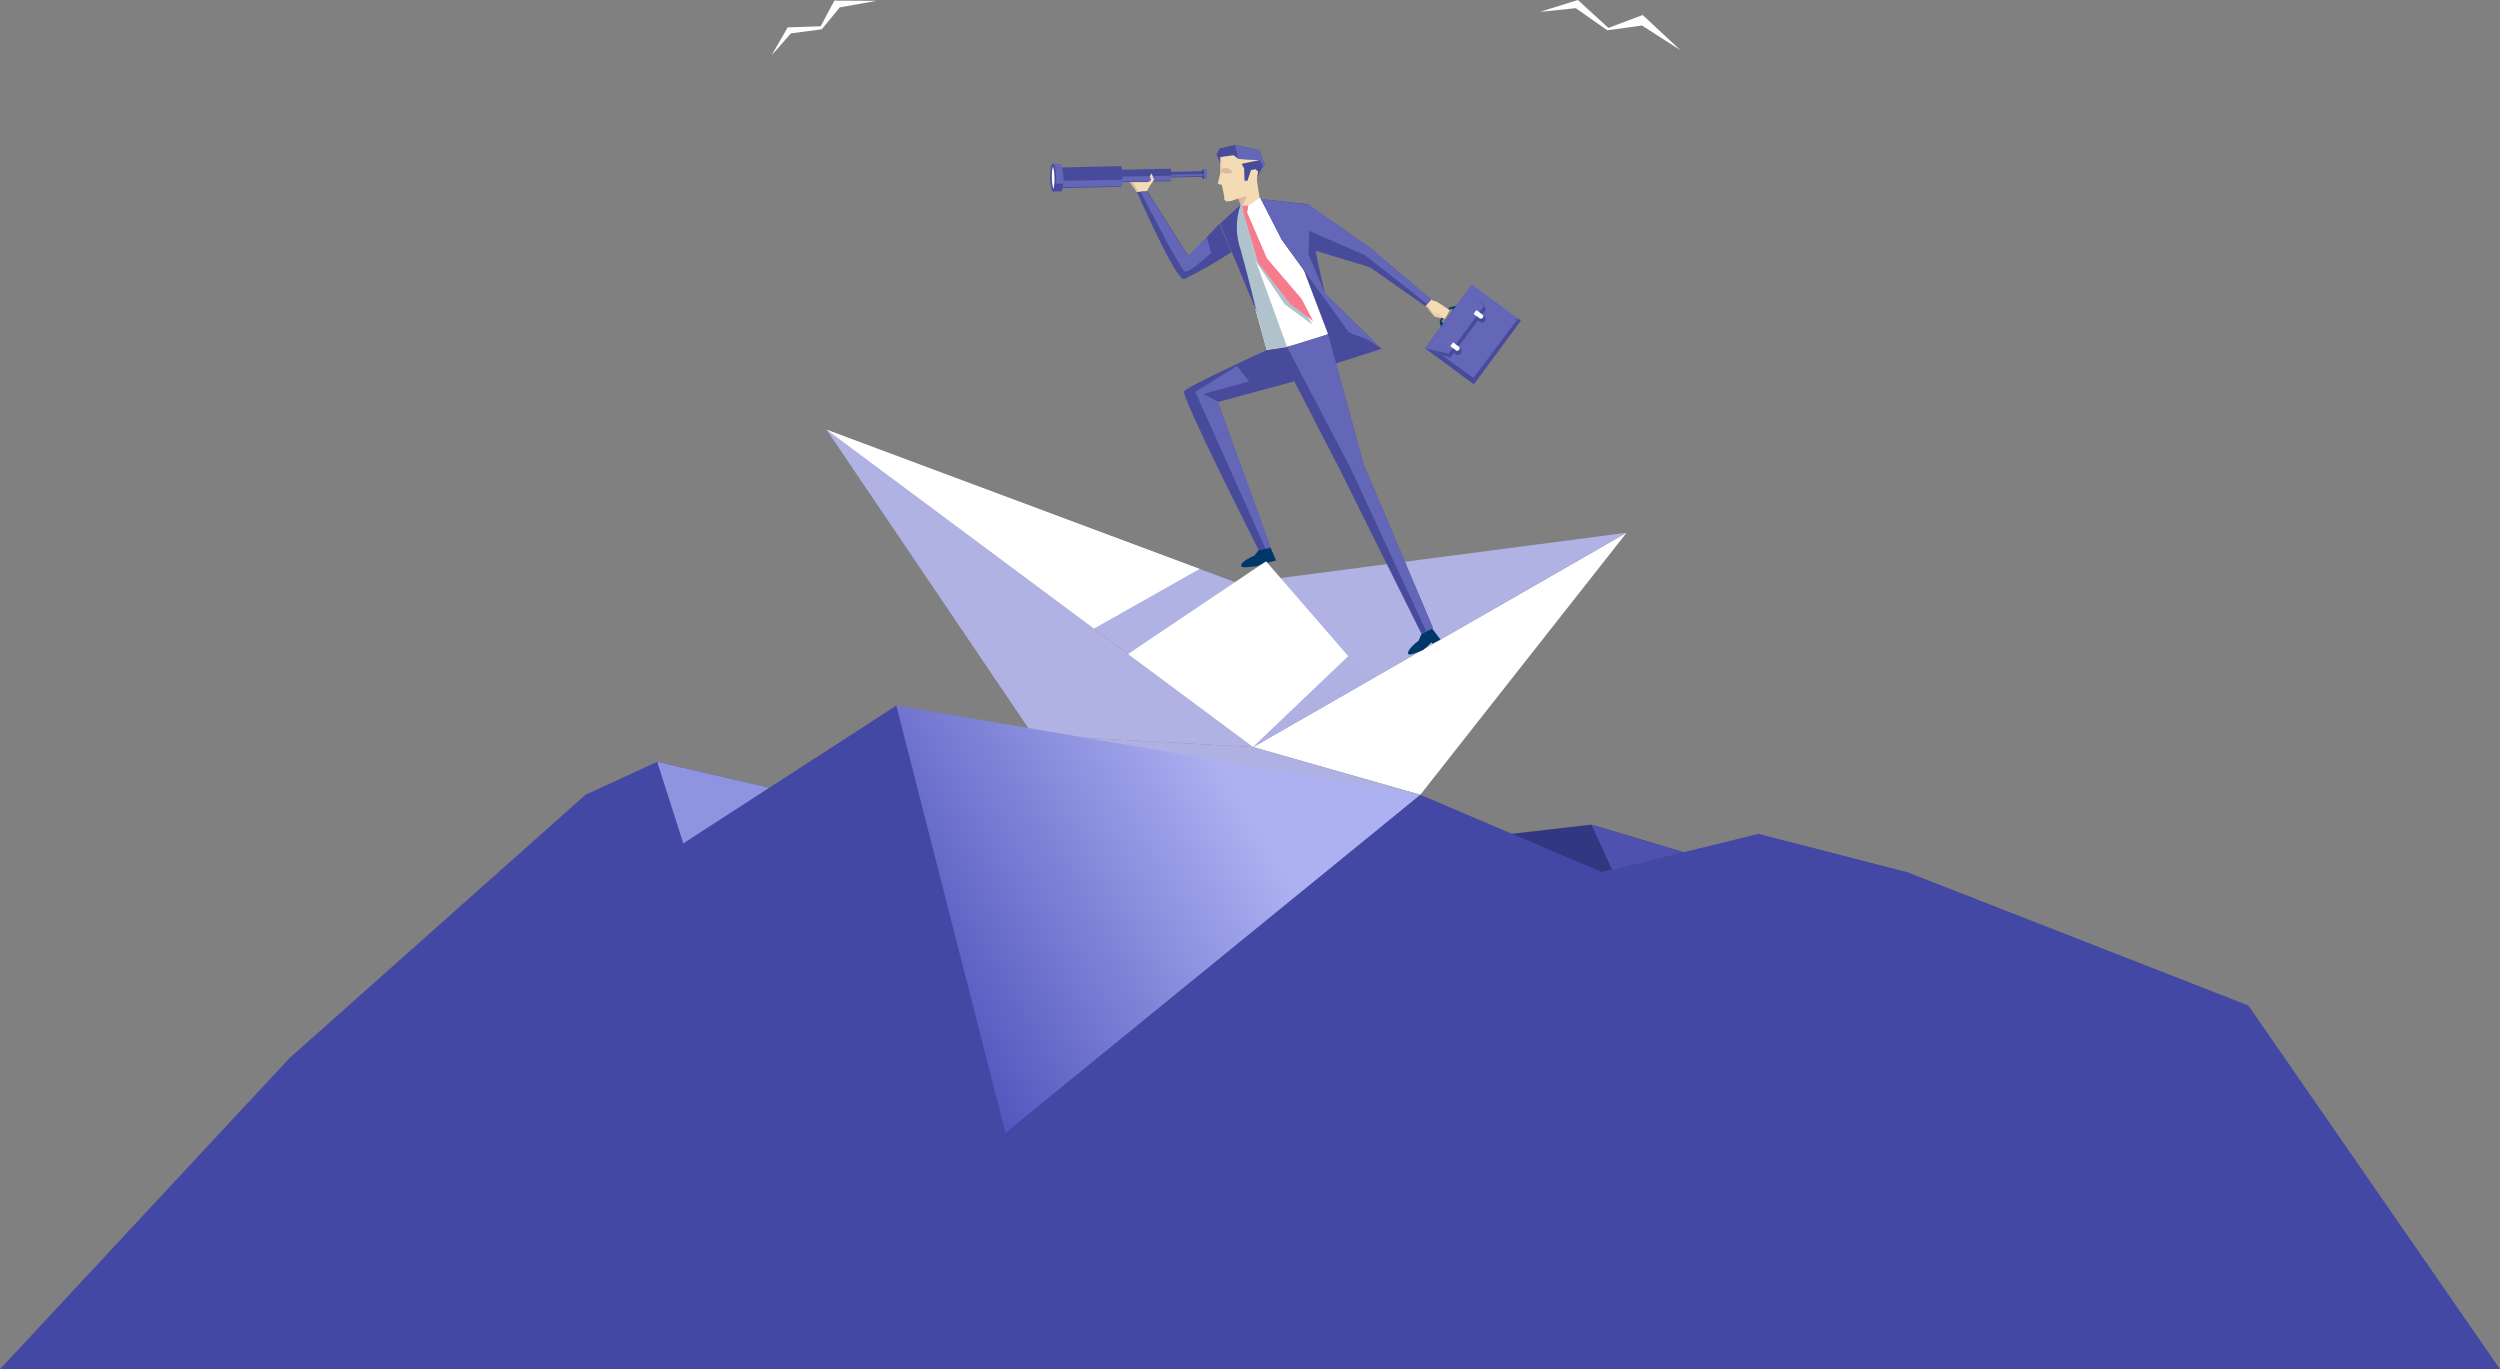 <svg width="1070" height="586" viewBox="0 0 1070 586" fill="none" xmlns="http://www.w3.org/2000/svg">
<rect x="0" y="0" width="1070" height="586" fill="#808080" stroke="none"/>
<path d="M536.328 319.76L696.188 228.008L607.903 340.155L536.328 319.76Z" fill="white"/>
<path d="M536.328 319.76L442.119 314.584L532.836 328.608L607.903 340.155L536.328 319.76Z" fill="#AFB1E3"/>
<path d="M536.328 319.76L353.747 183.902L442.119 314.584L536.328 319.76Z" fill="#AFB2E3"/>
<path d="M547.469 247.474L696.188 228.008L536.328 319.76L547.469 247.474Z" fill="#AFB2E3"/>
<path d="M353.747 183.902L528.592 249.155L536.328 319.76L353.747 183.902Z" fill="#AFB2E3"/>
<path d="M482.792 279.945L541.855 240.218L577.09 280.874L536.328 319.76L482.792 279.945Z" fill="white"/>
<path d="M577.089 280.875L586.683 290.872L536.329 319.76L577.089 280.875Z" fill="#AFB1E3"/>
<path d="M513.428 243.492L468.202 269.062L353.748 183.902L513.428 243.492Z" fill="white"/>
<path d="M528.99 81.975L531.024 87.549L530.979 91.354L540.175 89.054L539.291 85.691L537.876 76.755L528.99 81.975Z" fill="#F3DCB3"/>
<path d="M539.158 69.632L537.478 79.719L533.72 83.789L526.603 86.089L524.79 86.178L523.906 85.293L524.039 84.275L522.934 79.144L521.253 78.613L522.182 74.543L522.314 67.243L526.558 64.279L537.169 65.031L539.158 69.632Z" fill="#F3DCB3"/>
<path d="M591.325 149.307L571.829 155.545L557.196 113.296L567.054 125.595L585.135 144.971L591.325 149.307Z" fill="#484B9B"/>
<path d="M538.893 235.264L536.815 237.874C536.815 237.874 530.847 240.174 531.244 242.298C531.244 243.271 536.196 242.519 538.096 242.298C539.504 241.705 540.851 240.979 542.12 240.13L542.385 240.838L546.143 239.909L543.844 234.468L538.893 235.264Z" fill="#00376A"/>
<path d="M608.478 271.186L607.152 274.238C607.152 274.238 601.935 277.999 602.73 279.901C603.172 280.83 607.594 278.883 609.273 278.043C610.5 277.115 611.625 276.063 612.633 274.902L613.075 275.522L616.524 273.707L612.899 268.974L608.478 271.186Z" fill="#00376A"/>
<path d="M568.424 143.069L550.873 148.511L542.164 149.793L527.487 96.883L531.024 87.549L532.084 88.567L534.118 88.08L539.114 84.673L539.645 85.16L547.071 86.709L568.424 143.069Z" fill="white"/>
<path d="M553.968 163.198L573.73 201.554L608.345 271.186L613.296 268.797L583.544 198.546L568.424 143.069L556.399 147.493L542.164 149.838C542.164 149.838 508.123 165.322 506.797 167.533C505.471 169.746 538.716 235.441 538.716 235.441L543.844 234.468L521.209 172.09L553.968 163.198Z" fill="#484B9B"/>
<path d="M533.676 90.956L534.251 87.992L531.599 88.08L532.041 91.265L537.655 112.102L549.813 130.196L561.705 138.911L554.764 127.321L538.318 110.2L533.676 90.956Z" fill="#B0C2CC"/>
<path d="M533.764 90.912L534.251 87.992L531.598 88.08L532.217 91.265L538.583 112.5L552.244 130.063L562.058 137.451L557.019 127.851L542.253 110.598L533.764 90.912Z" fill="#F77B8C"/>
<path d="M542.164 149.793L550.874 148.511L537.655 112.102L532.085 90.646L531.599 88.08L531.024 87.549L529.697 89.938L527.885 97.99L542.164 149.793Z" fill="#B0C2CC"/>
<path d="M567.054 125.595L563.916 111.792L559.716 87.417L539.645 85.16L548.574 102.591L577.355 142.273L585.755 145.547L591.325 149.307L567.054 125.595Z" fill="#484B9B"/>
<path d="M531.023 87.549L522.182 95.734L537.875 133.514C537.875 133.514 534.428 119.18 531.023 106.97C528.805 100.687 528.805 93.833 531.023 87.549Z" fill="#484B9B"/>
<path d="M559.715 87.417L586.55 106.174L612.545 128.205L610.202 131.125L586.285 114.358L561.572 106.882L559.715 87.417Z" fill="#484B9B"/>
<path d="M531.421 70.119L532.483 72.066L532.659 77.33L533.897 77.375L535.444 72.773L537.346 72.42L538.539 73.481L538.053 76.225L540.529 70.96L539.246 68.482L531.421 70.119Z" fill="#484B9B"/>
<path d="M630.804 164.481L650.918 137.23L630.052 121.79L623.598 130.505L609.937 149.042L630.804 164.481Z" fill="#6467B8"/>
<path d="M620.503 131.479L616.17 137.318L616.656 139.929L617.85 138.335L616.744 137.628L620.989 131.877L622.006 132.673L623.332 130.903L620.503 131.479Z" fill="#00376A"/>
<path d="M609.937 149.042L629.831 122.145L636.064 132.364L634.384 134.62L635.18 135.195C635.515 135.457 635.734 135.839 635.791 136.261C635.849 136.681 635.741 137.109 635.489 137.451C635.332 137.664 635.125 137.836 634.886 137.952C634.647 138.068 634.384 138.124 634.119 138.114C633.805 138.079 633.503 137.973 633.235 137.805L632.483 137.23L624.172 148.467L624.924 149.042C625.098 149.165 625.245 149.321 625.357 149.502C625.469 149.683 625.544 149.884 625.577 150.095C625.61 150.306 625.6 150.52 625.549 150.727C625.498 150.933 625.405 151.128 625.277 151.298C625.115 151.503 624.906 151.667 624.668 151.775C624.429 151.883 624.168 151.931 623.907 151.917C623.588 151.902 623.281 151.795 623.022 151.608L622.271 151.032L620.68 153.156L609.937 149.042Z" fill="#484B9B"/>
<path d="M630.052 121.79L635.003 131.169L620.061 151.387L609.937 149.042L630.052 121.79Z" fill="#6467B8"/>
<path d="M634.649 135.991C634.806 135.774 634.872 135.503 634.83 135.238C634.789 134.972 634.644 134.734 634.428 134.576L631.909 132.718L630.715 134.355L633.235 136.213C633.455 136.359 633.723 136.418 633.985 136.377C634.247 136.336 634.484 136.198 634.649 135.991Z" fill="white"/>
<path d="M624.437 149.793C624.611 149.599 624.708 149.347 624.708 149.085C624.708 148.825 624.611 148.573 624.437 148.378L621.918 146.52L620.724 148.156L623.244 150.014C623.438 150.119 623.662 150.153 623.879 150.113C624.096 150.073 624.293 149.96 624.437 149.793Z" fill="white"/>
<path d="M650.918 137.23L649.681 136.345L630.627 161.738L616.657 151.608L609.937 149.042L630.804 164.481L650.918 137.23Z" fill="#484B9B"/>
<path d="M528.017 66.447L522.314 67.244L522.27 70.031L520.678 66.049L521.961 63.528L528.548 62.023L539.069 64.28L541.324 70.65L539.688 72.773L540.528 70.96L539.246 68.482L530.05 68.04L528.017 66.447Z" fill="#484B9B"/>
<path d="M610.158 131.036L610.954 131.611L611.838 132.939L614.181 135.637L617.629 136.168L615.949 135.062L615.065 134.619L614.357 133.956C614.357 133.956 618.115 136.566 618.293 136.522C618.529 136.317 618.685 136.035 618.735 135.726C619.101 135.491 619.37 135.129 619.486 134.708C619.486 134.708 620.061 134 619.972 133.735C619.883 133.469 620.768 133.027 620.635 132.85C620.503 132.673 614.712 129.001 614.712 129.001L613.297 128.647L612.545 128.205L610.158 131.036Z" fill="#F3DCB3"/>
<path d="M568.424 143.069L550.873 148.511L578.017 200.315L610.423 270.169L613.296 268.797L583.544 198.546L568.424 143.069Z" fill="#6467B8"/>
<path d="M521.209 171.869L514.976 168.64L534.649 163.243L529.344 156.651L511.571 167.711L541.59 234.689L543.844 234.247L521.209 171.869Z" fill="#6467B8"/>
<path d="M610.158 131.036L610.644 130.505L611.219 131.213L614.181 135.195L616.922 135.681L617.629 136.168L614.225 135.637L611.838 132.939L610.954 131.611L610.158 131.036Z" fill="#DDB9A2"/>
<path d="M618.292 136.522L613.518 133.116L614.357 133.956C614.357 133.956 617.938 136.566 618.292 136.522Z" fill="#DDB9A2"/>
<path d="M528.547 62.023L539.069 64.28L541.324 70.65L539.688 72.773L540.528 70.96L539.246 68.482L530.051 68.04L528.547 62.023Z" fill="#6467B8"/>
<path d="M577.355 142.273L556.311 113.208L548.575 102.591L539.645 85.16L560.113 87.682L586.55 106.174L612.545 128.205L610.909 130.151L584.207 109.226L560.334 98.83L560.069 108.916L567.054 125.595L591.325 149.307L585.755 145.547L577.355 142.273Z" fill="#6467B8"/>
<path d="M533.809 83.789L531.599 88.081L531.024 87.549L530.007 84.851L533.809 83.789Z" fill="#DDB9A2"/>
<path d="M522.668 72.729L522.756 67.376L528.018 66.447L522.314 67.244L522.182 74.543L522.713 73.747L524.923 74.322L527.576 74.012L526.515 72.42L523.818 71.712L522.668 72.729Z" fill="#DDB9A2"/>
<path d="M522.933 79.144L521.254 78.657L523.641 78.834L522.933 79.144Z" fill="#DDB9A2"/>
<path d="M494.182 73.683L515.354 73.225L515.406 75.657L494.235 76.116L494.182 73.683Z" fill="#484B9B"/>
<path d="M515.55 74.543C515.55 75.693 515.55 76.666 515.064 76.666C514.578 76.666 514.533 75.737 514.489 74.543C514.445 73.348 514.489 72.419 514.975 72.419C515.462 72.419 515.506 73.348 515.55 74.543Z" fill="#204B86"/>
<path d="M514.976 72.419H516.257C516.766 73.774 516.766 75.267 516.257 76.622H515.152C515.397 75.225 515.337 73.791 514.976 72.419Z" fill="#6467B8"/>
<path d="M501.271 75.649L515.064 75.206C515.109 74.972 515.109 74.732 515.064 74.499L501.315 74.764L501.271 75.649Z" fill="#6467B8"/>
<path d="M479.962 72.641L501.138 72.198C501.381 73.974 501.381 75.775 501.138 77.551L480.006 77.993L479.962 72.641Z" fill="#484B9B"/>
<path d="M501.271 77.241C501.271 76.667 501.271 75.959 501.271 75.251L479.918 75.56V77.684L501.271 77.241Z" fill="#6467B8"/>
<path d="M453.967 71.668L479.918 71.093C480.626 73.999 480.626 77.034 479.918 79.941L453.967 80.515V71.668Z" fill="#484B9B"/>
<path d="M480.227 79.631C480.368 78.752 480.457 77.866 480.493 76.976L453.967 77.375V80.162L480.227 79.631Z" fill="#6467B8"/>
<path d="M450.696 70.075H453.923C455.436 73.903 455.592 78.135 454.365 82.063H451.138L450.696 70.075Z" fill="#6467B8"/>
<path d="M454.365 81.754C454.734 80.741 454.972 79.686 455.072 78.613H451.005V81.886L454.365 81.754Z" fill="#484B9B"/>
<path d="M452.066 76.091C452.066 79.409 451.579 82.108 450.873 82.108C450.165 82.108 449.502 79.454 449.458 76.136C449.413 72.817 449.9 70.075 450.652 70.075C451.403 70.075 451.978 72.729 452.066 76.091Z" fill="#484B9B"/>
<path d="M450.873 80.957C450.398 79.38 450.175 77.738 450.209 76.091C450.094 74.456 450.243 72.813 450.651 71.225C451.125 72.802 451.349 74.445 451.315 76.091C451.384 77.726 451.235 79.362 450.873 80.957Z" fill="white"/>
<path d="M521.961 95.733L508.698 109.713L491.014 81.798L486.594 82.108C486.594 82.108 503.305 120.331 506.797 119.445C513.814 116.044 520.594 112.172 527.089 107.855L521.961 95.733Z" fill="#484B9B"/>
<path d="M486.505 82.108L483.632 77.949H491.412L492.739 77.02C492.739 77.02 492.031 75.781 492.252 75.207C492.421 74.85 492.645 74.521 492.915 74.233L493.933 76.976L492.429 79.055L490.749 81.931L486.505 82.108Z" fill="#F3DCB3"/>
<path d="M486.505 82.108L487.3 82.019L484.781 77.905L483.631 77.949L486.505 82.108Z" fill="#DDB9A2"/>
<path d="M516.523 101.396L518.335 108.253C518.335 108.253 509.007 117.101 507.062 116.172C505.117 115.243 488.14 82.019 488.14 82.019L490.749 81.798L508.432 109.713L516.523 101.396Z" fill="#6467B8"/>
<path d="M684.827 373.511L752.511 356.921L816.88 373.511L871.487 455.7L684.827 373.511Z" fill="#4448A5"/>
<path d="M646.542 356.921L681.114 352.939L720.592 364.751L684.827 373.511L646.542 356.921Z" fill="#333681"/>
<path d="M342.076 340.155L281.283 326.042L250.605 340.155L123.895 452.882L6.10352e-05 586H281.283L342.076 340.155Z" fill="url(#paint0_linear)"/>
<path d="M383.63 301.977L427.928 490.347L607.903 340.155L383.63 301.977Z" fill="url(#paint1_linear)"/>
<path d="M607.903 340.155L306.217 586H866.559L607.903 340.155Z" fill="#4448A5"/>
<path d="M607.903 340.155L787.013 586H962.296L889.085 459.926L607.903 340.155Z" fill="#4448A5"/>
<path d="M752.511 356.921L892.605 586H1070L962.296 430.344L816.88 373.511L752.511 356.921Z" fill="#4448A5"/>
<path d="M720.592 364.751L681.113 352.939L689.999 372.227L720.592 364.751Z" fill="#4E52AE"/>
<path d="M281.283 326.042L298.572 380.103L342.076 340.155L281.283 326.042Z" fill="#9093E0"/>
<path d="M250.605 388.021L383.63 301.977L456.158 586H229.487L250.605 388.021Z" fill="url(#paint2_linear)"/>
<path d="M688.408 11.944L703.041 6.415L719.31 21.544L702.776 10.927L687.921 12.962L674.438 3.495L659.053 5.088L675.322 0L688.408 11.944Z" fill="white"/>
<path d="M351.27 11.237L357.105 0.266L375.098 0.354L359.449 3.141L351.713 12.52L338.493 14.29L330.229 23.712L337.12 11.723L351.27 11.237Z" fill="white"/>
<defs>
<linearGradient id="paint0_linear" x1="-595.469" y1="8052.08" x2="868.065" y2="9059.94" gradientUnits="userSpaceOnUse">
<stop stop-color="#4448A5"/>
<stop offset="1" stop-color="#232780"/>
</linearGradient>
<linearGradient id="paint1_linear" x1="228.895" y1="500.433" x2="523.744" y2="326.881" gradientUnits="userSpaceOnUse">
<stop stop-color="#4448A5"/>
<stop offset="0.52" stop-color="#5055BD"/>
<stop offset="1" stop-color="#AEB1F1"/>
</linearGradient>
<linearGradient id="paint2_linear" x1="-5632.94" y1="16351.1" x2="3508.74" y2="24924.8" gradientUnits="userSpaceOnUse">
<stop stop-color="#4448A5"/>
<stop offset="1" stop-color="#2B5185"/>
</linearGradient>
</defs>
</svg>
